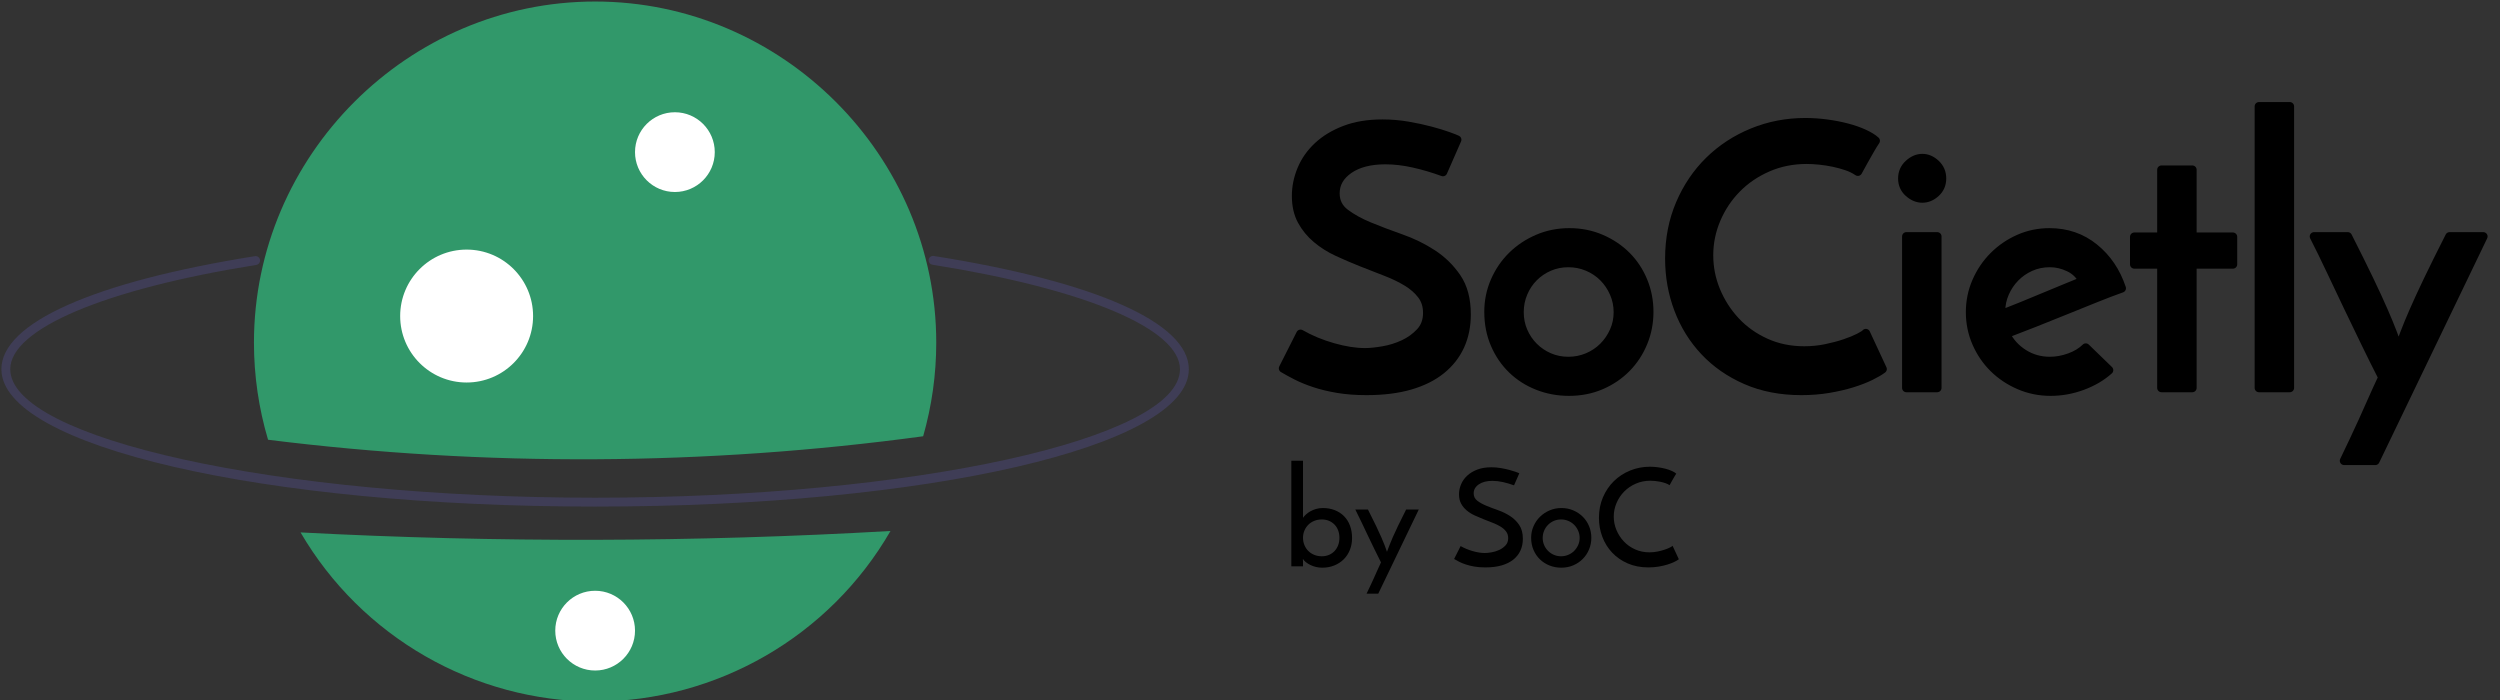 <?xml version="1.0" encoding="UTF-8" standalone="no"?><!DOCTYPE svg PUBLIC "-//W3C//DTD SVG 1.1//EN" "http://www.w3.org/Graphics/SVG/1.1/DTD/svg11.dtd"><svg width="100%" height="100%" viewBox="0 0 2406 674" version="1.1" xmlns="http://www.w3.org/2000/svg" xmlns:xlink="http://www.w3.org/1999/xlink" xml:space="preserve" xmlns:serif="http://www.serif.com/" style="fill-rule:evenodd;clip-rule:evenodd;stroke-linejoin:round;stroke-miterlimit:2;"><rect x="0" y="0" width="2406" height="674" fill="#333333" stroke="none"/><rect id="Artboard2" x="-0" y="-0" width="2405.66" height="673.683" style="fill:none;"/><clipPath id="_clip1"><rect x="-0" y="-0" width="2405.66" height="673.683"/></clipPath><g clip-path="url(#_clip1)"><path d="M572.724,487.534c-320.405,-0.029 -571.383,-58.114 -571.376,-132.238c0.004,-44.44 88.939,-84.083 244.001,-108.76c0.229,-0.038 0.461,-0.057 0.694,-0.057c2.339,0 4.264,1.925 4.264,4.264c-0,2.097 -1.546,3.898 -3.618,4.215c-146.068,23.248 -236.81,61.696 -236.813,100.339c-0.006,67.03 257.746,123.682 562.848,123.709c305.102,0.028 562.865,-56.577 562.871,-123.608c0.003,-38.805 -91.311,-77.363 -238.309,-100.623c-2.069,-0.321 -3.61,-2.12 -3.61,-4.214c-0,-2.339 1.925,-4.264 4.264,-4.264c0.227,-0 0.454,0.018 0.679,0.054c156.025,24.689 245.508,64.436 245.504,109.048c-0.007,74.124 -250.995,132.164 -571.399,132.135Z" style="fill:#3f3d56;fill-rule:nonzero;"/><path d="M289.251,512.404c58.772,100.663 166.917,162.75 283.481,162.75c117.13,0 225.716,-62.692 284.282,-164.129c-189.086,10.863 -378.626,11.323 -567.763,1.379Z" style="fill:#31986a;fill-rule:nonzero;"/><path d="M888.451,419.862c8.357,-29.293 12.596,-59.607 12.596,-90.069c-0,-180.112 -148.21,-328.321 -328.322,-328.321c-180.112,-0 -328.322,148.209 -328.322,328.321c0,31.631 4.571,63.096 13.571,93.419c209.419,26.154 421.348,25.027 630.477,-3.35Z" style="fill:#31986a;fill-rule:nonzero;"/><circle cx="649.515" cy="146.407" r="38.377" style="fill:#fff;"/><circle cx="449.081" cy="304.168" r="63.961" style="fill:#fff;"/><circle cx="572.762" cy="606.929" r="38.377" style="fill:#fff;"/><g><g><path d="M1301.22,517.83c-0,4.098 -0.698,7.89 -2.093,11.377c-1.395,3.488 -3.356,6.495 -5.884,9.024c-2.529,2.528 -5.558,4.511 -9.089,5.95c-3.531,1.438 -7.389,2.157 -11.573,2.157c-2.18,0 -4.25,-0.239 -6.212,-0.719c-1.962,-0.479 -3.771,-1.133 -5.427,-1.961c-1.657,-0.829 -3.095,-1.744 -4.316,-2.747c-1.22,-1.002 -2.136,-2.027 -2.746,-3.073l0.131,2.746l-0,4.447l-11.246,-0l-0,-101.61l11.246,-0l-0,54.924c0.697,-1.046 1.635,-2.114 2.812,-3.204c1.177,-1.09 2.571,-2.092 4.184,-3.008c1.613,-0.915 3.422,-1.678 5.427,-2.288c2.005,-0.61 4.229,-0.916 6.67,-0.916c4.184,0 7.999,0.676 11.442,2.027c3.444,1.352 6.408,3.27 8.893,5.754c2.484,2.485 4.402,5.515 5.754,9.089c1.351,3.574 2.027,7.585 2.027,12.031Zm-12.162,-0.261c-0,-2.529 -0.392,-4.861 -1.177,-6.997c-0.785,-2.136 -1.918,-3.988 -3.4,-5.558c-1.482,-1.569 -3.269,-2.811 -5.362,-3.727c-2.092,-0.915 -4.446,-1.373 -7.061,-1.373c-2.616,0 -5.035,0.458 -7.258,1.373c-2.223,0.916 -4.12,2.158 -5.689,3.727c-1.569,1.57 -2.812,3.422 -3.727,5.558c-0.915,2.136 -1.373,4.468 -1.373,6.997c-0,2.528 0.458,4.882 1.373,7.061c0.915,2.18 2.158,4.054 3.727,5.623c1.569,1.57 3.466,2.812 5.689,3.727c2.223,0.916 4.642,1.374 7.258,1.374c2.615,-0 4.969,-0.458 7.061,-1.374c2.093,-0.915 3.88,-2.179 5.362,-3.792c1.482,-1.613 2.615,-3.487 3.4,-5.623c0.785,-2.136 1.177,-4.468 1.177,-6.996Z" style="fill-rule:nonzero;"/><path d="M1326.45,571.316l-11.247,-0c1.221,-2.528 2.376,-4.948 3.466,-7.258c1.09,-2.31 2.179,-4.664 3.269,-7.062c1.09,-2.397 2.201,-4.882 3.335,-7.454c1.133,-2.571 2.397,-5.339 3.792,-8.304c-2.005,-3.923 -4.054,-8.042 -6.146,-12.358c-2.092,-4.315 -4.185,-8.652 -6.277,-13.011c-2.092,-4.36 -4.163,-8.719 -6.212,-13.078c-2.049,-4.359 -4.076,-8.5 -6.081,-12.423l12.162,-0c3.139,6.19 5.732,11.421 7.781,15.693c2.049,4.271 3.749,7.955 5.1,11.05c1.351,3.095 2.441,5.732 3.269,7.912c0.829,2.179 1.548,4.184 2.158,6.015c0.698,-1.831 1.46,-3.836 2.289,-6.015c0.828,-2.18 1.918,-4.817 3.269,-7.912c1.351,-3.095 3.051,-6.779 5.1,-11.05c2.049,-4.272 4.643,-9.503 7.781,-15.693l12.162,-0l-38.97,80.948Z" style="fill-rule:nonzero;"/><path d="M1462.2,455.452l-5.1,11.638c-3.574,-1.307 -7.127,-2.353 -10.658,-3.138c-3.531,-0.785 -6.909,-1.177 -10.135,-1.177c-5.492,-0 -9.873,1.133 -13.142,3.4c-3.269,2.267 -4.904,5.144 -4.904,8.631c-0,2.964 1.177,5.34 3.531,7.127c2.354,1.787 5.274,3.4 8.762,4.839c3.487,1.438 7.279,2.877 11.377,4.315c4.097,1.439 7.89,3.291 11.377,5.558c3.487,2.267 6.408,5.122 8.762,8.566c2.354,3.443 3.53,7.868 3.53,13.273c0,4.185 -0.762,7.955 -2.288,11.312c-1.526,3.356 -3.792,6.255 -6.8,8.696c-3.008,2.441 -6.757,4.316 -11.247,5.623c-4.489,1.308 -9.742,1.962 -15.758,1.962c-3.836,-0 -7.301,-0.262 -10.396,-0.785c-3.095,-0.523 -5.885,-1.198 -8.369,-2.027c-2.485,-0.828 -4.665,-1.722 -6.539,-2.681c-1.875,-0.959 -3.466,-1.83 -4.773,-2.615l6.277,-12.423c3.487,2.005 7.367,3.618 11.639,4.838c4.271,1.221 8.151,1.831 11.638,1.831c1.744,0 3.902,-0.218 6.473,-0.654c2.572,-0.436 5.035,-1.199 7.389,-2.288c2.354,-1.09 4.381,-2.55 6.081,-4.381c1.7,-1.831 2.55,-4.141 2.55,-6.931c0,-2.528 -0.676,-4.686 -2.027,-6.473c-1.351,-1.788 -3.138,-3.357 -5.362,-4.708c-2.223,-1.351 -4.751,-2.572 -7.584,-3.662c-2.834,-1.09 -5.733,-2.223 -8.697,-3.4c-2.964,-1.177 -5.863,-2.419 -8.696,-3.727c-2.833,-1.308 -5.362,-2.899 -7.585,-4.773c-2.223,-1.874 -4.01,-4.054 -5.362,-6.539c-1.351,-2.484 -2.026,-5.47 -2.026,-8.958c-0,-3.225 0.653,-6.407 1.961,-9.546c1.308,-3.138 3.269,-5.928 5.885,-8.369c2.615,-2.441 5.863,-4.403 9.742,-5.885c3.88,-1.482 8.392,-2.223 13.535,-2.223c3.139,-0 6.212,0.261 9.22,0.784c3.008,0.523 5.732,1.112 8.173,1.766c2.441,0.654 4.512,1.286 6.212,1.896c1.7,0.61 2.811,1.046 3.334,1.308Z" style="fill-rule:nonzero;"/><path d="M1473.57,517.569c-0,-3.924 0.762,-7.629 2.288,-11.116c1.526,-3.487 3.596,-6.517 6.212,-9.089c2.615,-2.572 5.688,-4.62 9.219,-6.146c3.531,-1.526 7.345,-2.289 11.443,-2.289c4.097,0 7.912,0.763 11.442,2.289c3.531,1.526 6.583,3.574 9.154,6.146c2.572,2.572 4.577,5.602 6.016,9.089c1.438,3.487 2.158,7.192 2.158,11.116c-0,3.923 -0.72,7.628 -2.158,11.115c-1.439,3.487 -3.444,6.539 -6.016,9.154c-2.571,2.616 -5.623,4.686 -9.154,6.212c-3.53,1.526 -7.388,2.288 -11.573,2.288c-4.01,0 -7.781,-0.697 -11.312,-2.092c-3.531,-1.395 -6.604,-3.356 -9.219,-5.885c-2.616,-2.528 -4.686,-5.557 -6.212,-9.088c-1.526,-3.531 -2.288,-7.433 -2.288,-11.704Zm11.115,0.13c0,2.441 0.458,4.73 1.373,6.866c0.916,2.136 2.18,4.01 3.793,5.623c1.613,1.613 3.487,2.877 5.623,3.792c2.136,0.916 4.424,1.374 6.865,1.374c2.442,-0 4.752,-0.458 6.931,-1.374c2.18,-0.915 4.076,-2.179 5.689,-3.792c1.613,-1.613 2.899,-3.487 3.858,-5.623c0.959,-2.136 1.438,-4.425 1.438,-6.866c0,-2.441 -0.479,-4.751 -1.438,-6.931c-0.959,-2.179 -2.245,-4.075 -3.858,-5.688c-1.613,-1.613 -3.509,-2.877 -5.689,-3.793c-2.179,-0.915 -4.489,-1.373 -6.931,-1.373c-2.441,0 -4.729,0.458 -6.865,1.373c-2.136,0.916 -4.01,2.18 -5.623,3.793c-1.613,1.613 -2.877,3.509 -3.793,5.688c-0.915,2.18 -1.373,4.49 -1.373,6.931Z" style="fill-rule:nonzero;"/><path d="M1615.72,538.231c-1.046,0.784 -2.506,1.634 -4.381,2.55c-1.874,0.915 -4.076,1.765 -6.604,2.55c-2.528,0.784 -5.34,1.438 -8.435,1.961c-3.095,0.523 -6.386,0.785 -9.873,0.785c-7.41,-0 -14.058,-1.286 -19.943,-3.858c-5.884,-2.572 -10.876,-6.037 -14.973,-10.396c-4.098,-4.359 -7.236,-9.416 -9.416,-15.17c-2.179,-5.754 -3.269,-11.857 -3.269,-18.308c-0,-7.149 1.286,-13.731 3.858,-19.747c2.572,-6.015 6.081,-11.202 10.527,-15.561c4.446,-4.36 9.655,-7.76 15.627,-10.201c5.972,-2.441 12.315,-3.661 19.028,-3.661c2.528,-0 5.1,0.174 7.715,0.523c2.616,0.348 5.078,0.828 7.389,1.438c2.31,0.611 4.359,1.33 6.146,2.158c1.787,0.828 3.16,1.678 4.119,2.55c-0.697,1.046 -1.242,1.918 -1.634,2.615c-0.393,0.698 -0.807,1.417 -1.243,2.158c-0.436,0.741 -0.915,1.591 -1.438,2.55c-0.523,0.959 -1.221,2.223 -2.092,3.793c-1.134,-0.785 -2.463,-1.439 -3.989,-1.962c-1.526,-0.523 -3.117,-0.959 -4.773,-1.308c-1.657,-0.348 -3.335,-0.61 -5.035,-0.784c-1.7,-0.175 -3.247,-0.262 -4.642,-0.262c-5.057,0 -9.743,0.937 -14.058,2.812c-4.316,1.874 -8.043,4.402 -11.181,7.585c-3.139,3.182 -5.602,6.865 -7.389,11.05c-1.787,4.185 -2.681,8.544 -2.681,13.077c0,4.446 0.85,8.718 2.55,12.816c1.7,4.097 4.054,7.759 7.062,10.985c3.008,3.225 6.626,5.797 10.854,7.715c4.228,1.918 8.871,2.877 13.927,2.877c2.703,0 5.318,-0.261 7.847,-0.784c2.528,-0.524 4.816,-1.134 6.865,-1.831c2.049,-0.698 3.749,-1.395 5.1,-2.093c1.352,-0.697 2.158,-1.22 2.42,-1.569l6.015,12.947Z" style="fill-rule:nonzero;"/></g><g><g><path d="M1402.3,134.449l-13.601,31.037c-9.531,-3.487 -19.005,-6.277 -28.421,-8.369c-9.415,-2.093 -18.424,-3.139 -27.026,-3.139c-14.647,0 -26.329,3.022 -35.047,9.067c-8.718,6.045 -13.077,13.717 -13.077,23.016c-0,7.904 3.138,14.24 9.415,19.005c6.277,4.766 14.066,9.067 23.365,12.903c9.299,3.836 19.412,7.672 30.339,11.508c10.927,3.836 21.04,8.777 30.339,14.821c9.3,6.045 17.088,13.659 23.365,22.842c6.277,9.183 9.416,20.981 9.416,35.395c-0,11.16 -2.035,21.215 -6.103,30.165c-4.069,8.951 -10.113,16.681 -18.134,23.19c-8.021,6.51 -18.017,11.508 -29.99,14.996c-11.973,3.487 -25.98,5.231 -42.022,5.231c-10.229,-0 -19.47,-0.698 -27.724,-2.093c-8.253,-1.395 -15.692,-3.196 -22.318,-5.405c-6.626,-2.209 -12.438,-4.592 -17.436,-7.149c-4.999,-2.557 -9.242,-4.882 -12.729,-6.974l16.739,-33.129c9.299,5.347 19.645,9.648 31.037,12.902c11.391,3.255 21.737,4.883 31.036,4.883c4.65,-0 10.404,-0.582 17.262,-1.744c6.859,-1.162 13.426,-3.197 19.703,-6.103c6.277,-2.906 11.683,-6.8 16.216,-11.682c4.533,-4.882 6.8,-11.043 6.8,-18.483c0,-6.742 -1.802,-12.496 -5.405,-17.261c-3.604,-4.766 -8.37,-8.951 -14.298,-12.555c-5.928,-3.603 -12.67,-6.858 -20.226,-9.764c-7.556,-2.906 -15.286,-5.928 -23.19,-9.067c-7.905,-3.138 -15.635,-6.451 -23.191,-9.939c-7.555,-3.487 -14.297,-7.73 -20.226,-12.728c-5.928,-4.998 -10.694,-10.811 -14.297,-17.436c-3.604,-6.626 -5.406,-14.589 -5.406,-23.888c0,-8.602 1.744,-17.088 5.231,-25.457c3.487,-8.369 8.718,-15.809 15.693,-22.319c6.974,-6.509 15.634,-11.74 25.98,-15.692c10.346,-3.952 22.377,-5.929 36.093,-5.929c8.37,0 16.565,0.698 24.585,2.093c8.021,1.395 15.286,2.964 21.796,4.708c6.509,1.743 12.031,3.429 16.564,5.056c4.534,1.628 7.498,2.79 8.893,3.487Z" style="fill-rule:nonzero;stroke:#000;stroke-width:8.33px;"/><path d="M1432.64,300.094c-0,-10.462 2.034,-20.342 6.103,-29.641c4.068,-9.3 9.59,-17.379 16.564,-24.237c6.975,-6.858 15.17,-12.322 24.585,-16.39c9.416,-4.068 19.587,-6.103 30.514,-6.103c10.927,0 21.098,2.035 30.513,6.103c9.416,4.068 17.553,9.532 24.411,16.39c6.858,6.858 12.206,14.937 16.042,24.237c3.836,9.299 5.754,19.179 5.754,29.641c-0,10.462 -1.918,20.343 -5.754,29.642c-3.836,9.299 -9.184,17.436 -16.042,24.411c-6.858,6.974 -14.995,12.496 -24.411,16.564c-9.415,4.069 -19.703,6.103 -30.862,6.103c-10.694,0 -20.749,-1.86 -30.165,-5.58c-9.415,-3.719 -17.61,-8.95 -24.585,-15.692c-6.974,-6.742 -12.496,-14.821 -16.564,-24.237c-4.069,-9.415 -6.103,-19.819 -6.103,-31.211Zm29.642,0.349c-0,6.51 1.22,12.612 3.661,18.308c2.441,5.696 5.812,10.694 10.113,14.995c4.301,4.301 9.3,7.672 14.995,10.113c5.696,2.441 11.799,3.662 18.309,3.662c6.509,0 12.67,-1.221 18.482,-3.662c5.812,-2.441 10.869,-5.812 15.17,-10.113c4.301,-4.301 7.73,-9.299 10.287,-14.995c2.557,-5.696 3.836,-11.798 3.836,-18.308c0,-6.51 -1.279,-12.67 -3.836,-18.482c-2.557,-5.813 -5.986,-10.869 -10.287,-15.17c-4.301,-4.301 -9.358,-7.672 -15.17,-10.113c-5.812,-2.441 -11.973,-3.662 -18.482,-3.662c-6.51,0 -12.613,1.221 -18.309,3.662c-5.695,2.441 -10.694,5.812 -14.995,10.113c-4.301,4.301 -7.672,9.357 -10.113,15.17c-2.441,5.812 -3.661,11.972 -3.661,18.482Z" style="fill-rule:nonzero;stroke:#000;stroke-width:8.33px;"/><path d="M1811.71,355.193c-2.79,2.092 -6.684,4.359 -11.682,6.8c-4.999,2.441 -10.869,4.708 -17.611,6.8c-6.742,2.093 -14.24,3.836 -22.493,5.231c-8.253,1.395 -17.029,2.093 -26.329,2.093c-19.761,-0 -37.488,-3.43 -53.18,-10.288c-15.693,-6.858 -29.003,-16.099 -39.929,-27.724c-10.927,-11.624 -19.297,-25.108 -25.109,-40.452c-5.812,-15.344 -8.718,-31.618 -8.718,-48.821c0,-19.064 3.429,-36.617 10.288,-52.658c6.858,-16.041 16.215,-29.874 28.072,-41.498c11.857,-11.625 25.748,-20.692 41.673,-27.201c15.925,-6.51 32.838,-9.764 50.739,-9.764c6.742,-0 13.601,0.465 20.575,1.394c6.975,0.93 13.542,2.209 19.703,3.836c6.161,1.628 11.624,3.546 16.39,5.754c4.766,2.209 8.428,4.476 10.985,6.801c-1.86,2.789 -3.313,5.114 -4.359,6.974c-1.046,1.86 -2.15,3.778 -3.313,5.754c-1.162,1.976 -2.441,4.243 -3.836,6.8c-1.395,2.558 -3.254,5.929 -5.579,10.113c-3.023,-2.092 -6.568,-3.836 -10.636,-5.231c-4.069,-1.394 -8.312,-2.557 -12.729,-3.487c-4.417,-0.93 -8.892,-1.627 -13.426,-2.092c-4.533,-0.465 -8.66,-0.698 -12.38,-0.698c-13.484,0 -25.98,2.5 -37.488,7.498c-11.508,4.998 -21.446,11.74 -29.816,20.226c-8.369,8.486 -14.937,18.308 -19.703,29.467c-4.766,11.16 -7.149,22.784 -7.149,34.873c0,11.857 2.267,23.248 6.8,34.175c4.534,10.927 10.811,20.691 18.832,29.293c8.02,8.602 17.668,15.46 28.944,20.575c11.275,5.115 23.655,7.672 37.139,7.672c7.207,-0 14.182,-0.697 20.924,-2.092c6.742,-1.395 12.845,-3.023 18.308,-4.883c5.463,-1.859 9.997,-3.719 13.6,-5.579c3.604,-1.86 5.754,-3.255 6.452,-4.185l16.041,34.524Z" style="fill-rule:nonzero;stroke:#000;stroke-width:8.33px;"/><path d="M1830.89,171.763c0,-5.58 2.034,-10.229 6.103,-13.949c4.068,-3.72 8.427,-5.58 13.077,-5.58c4.65,0 8.951,1.86 12.903,5.58c3.952,3.72 5.928,8.369 5.928,13.949c0,5.58 -1.976,10.171 -5.928,13.775c-3.952,3.603 -8.253,5.405 -12.903,5.405c-4.65,0 -9.009,-1.802 -13.077,-5.405c-4.069,-3.604 -6.103,-8.195 -6.103,-13.775Zm33.478,201.564l-29.642,-0l-0,-145.768l29.642,0l-0,145.768Z" style="fill-rule:nonzero;stroke:#000;stroke-width:8.33px;"/><path d="M2029.66,356.239c-6.975,6.277 -15.46,11.276 -25.457,14.995c-9.997,3.72 -20.226,5.58 -30.688,5.58c-10.694,0 -20.749,-2.034 -30.165,-6.103c-9.415,-4.068 -17.611,-9.532 -24.585,-16.39c-6.975,-6.858 -12.496,-14.937 -16.565,-24.236c-4.068,-9.3 -6.102,-19.18 -6.102,-29.642c-0,-10.462 2.034,-20.342 6.102,-29.642c4.069,-9.299 9.59,-17.436 16.565,-24.411c6.974,-6.974 15.053,-12.496 24.236,-16.564c9.184,-4.068 19.006,-6.103 29.468,-6.103c16.506,0 30.862,4.941 43.067,14.821c12.206,9.881 20.982,22.842 26.329,38.883c-7.207,2.557 -15.46,5.696 -24.759,9.416c-9.3,3.719 -18.948,7.614 -28.945,11.682c-9.996,4.068 -19.993,8.079 -29.99,12.031c-9.997,3.952 -19.296,7.556 -27.898,10.811c3.952,7.904 9.706,14.239 17.262,19.005c7.556,4.766 15.983,7.149 25.283,7.149c6.277,0 12.612,-1.162 19.005,-3.487c6.393,-2.325 11.566,-5.464 15.518,-9.416l22.319,21.621Zm-25.108,-85.786c-2.79,-5.813 -7.207,-10.172 -13.252,-13.078c-6.045,-2.906 -12.205,-4.359 -18.482,-4.359c-6.743,0 -12.961,1.279 -18.657,3.836c-5.696,2.558 -10.636,5.987 -14.821,10.288c-4.185,4.301 -7.498,9.241 -9.939,14.821c-2.441,5.579 -3.662,11.275 -3.662,17.087c0,1.163 0.059,1.976 0.175,2.441c0.116,0.465 0.174,0.814 0.174,1.046c6.045,-2.324 12.612,-4.94 19.703,-7.846c7.091,-2.906 14.124,-5.812 21.098,-8.718c6.975,-2.906 13.717,-5.696 20.226,-8.37c6.51,-2.673 12.322,-5.056 17.437,-7.148Z" style="fill-rule:nonzero;stroke:#000;stroke-width:8.33px;"/><path d="M2080.23,163.394l29.642,-0l-0,64.514l39.057,-0l0,26.503l-39.057,0l-0,118.916l-29.642,-0l0,-118.916l-26.154,0l-0,-26.503l26.154,-0l0,-64.514Z" style="fill-rule:nonzero;stroke:#000;stroke-width:8.33px;"/><rect x="2174.03" y="102.367" width="29.642" height="270.96" style="fill-rule:nonzero;stroke:#000;stroke-width:8.33px;"/><path d="M2285.97,443.421l-29.99,-0c3.255,-6.742 6.335,-13.194 9.241,-19.355c2.906,-6.16 5.812,-12.438 8.718,-18.831c2.907,-6.393 5.871,-13.019 8.893,-19.877c3.022,-6.858 6.393,-14.24 10.113,-22.144c-5.347,-10.462 -10.81,-21.447 -16.39,-32.955c-5.58,-11.508 -11.159,-23.074 -16.739,-34.698c-5.58,-11.624 -11.101,-23.249 -16.564,-34.873c-5.464,-11.624 -10.869,-22.667 -16.216,-33.129l32.431,0c8.37,16.507 15.286,30.456 20.75,41.847c5.463,11.392 9.996,21.215 13.6,29.468c3.603,8.253 6.509,15.286 8.718,21.098c2.209,5.812 4.127,11.159 5.754,16.041c1.86,-4.882 3.894,-10.229 6.103,-16.041c2.208,-5.812 5.114,-12.845 8.718,-21.098c3.603,-8.253 8.137,-18.076 13.6,-29.468c5.464,-11.391 12.38,-25.34 20.749,-41.847l32.432,0l-103.921,215.862Z" style="fill-rule:nonzero;stroke:#000;stroke-width:8.33px;"/></g></g></g></g></svg>